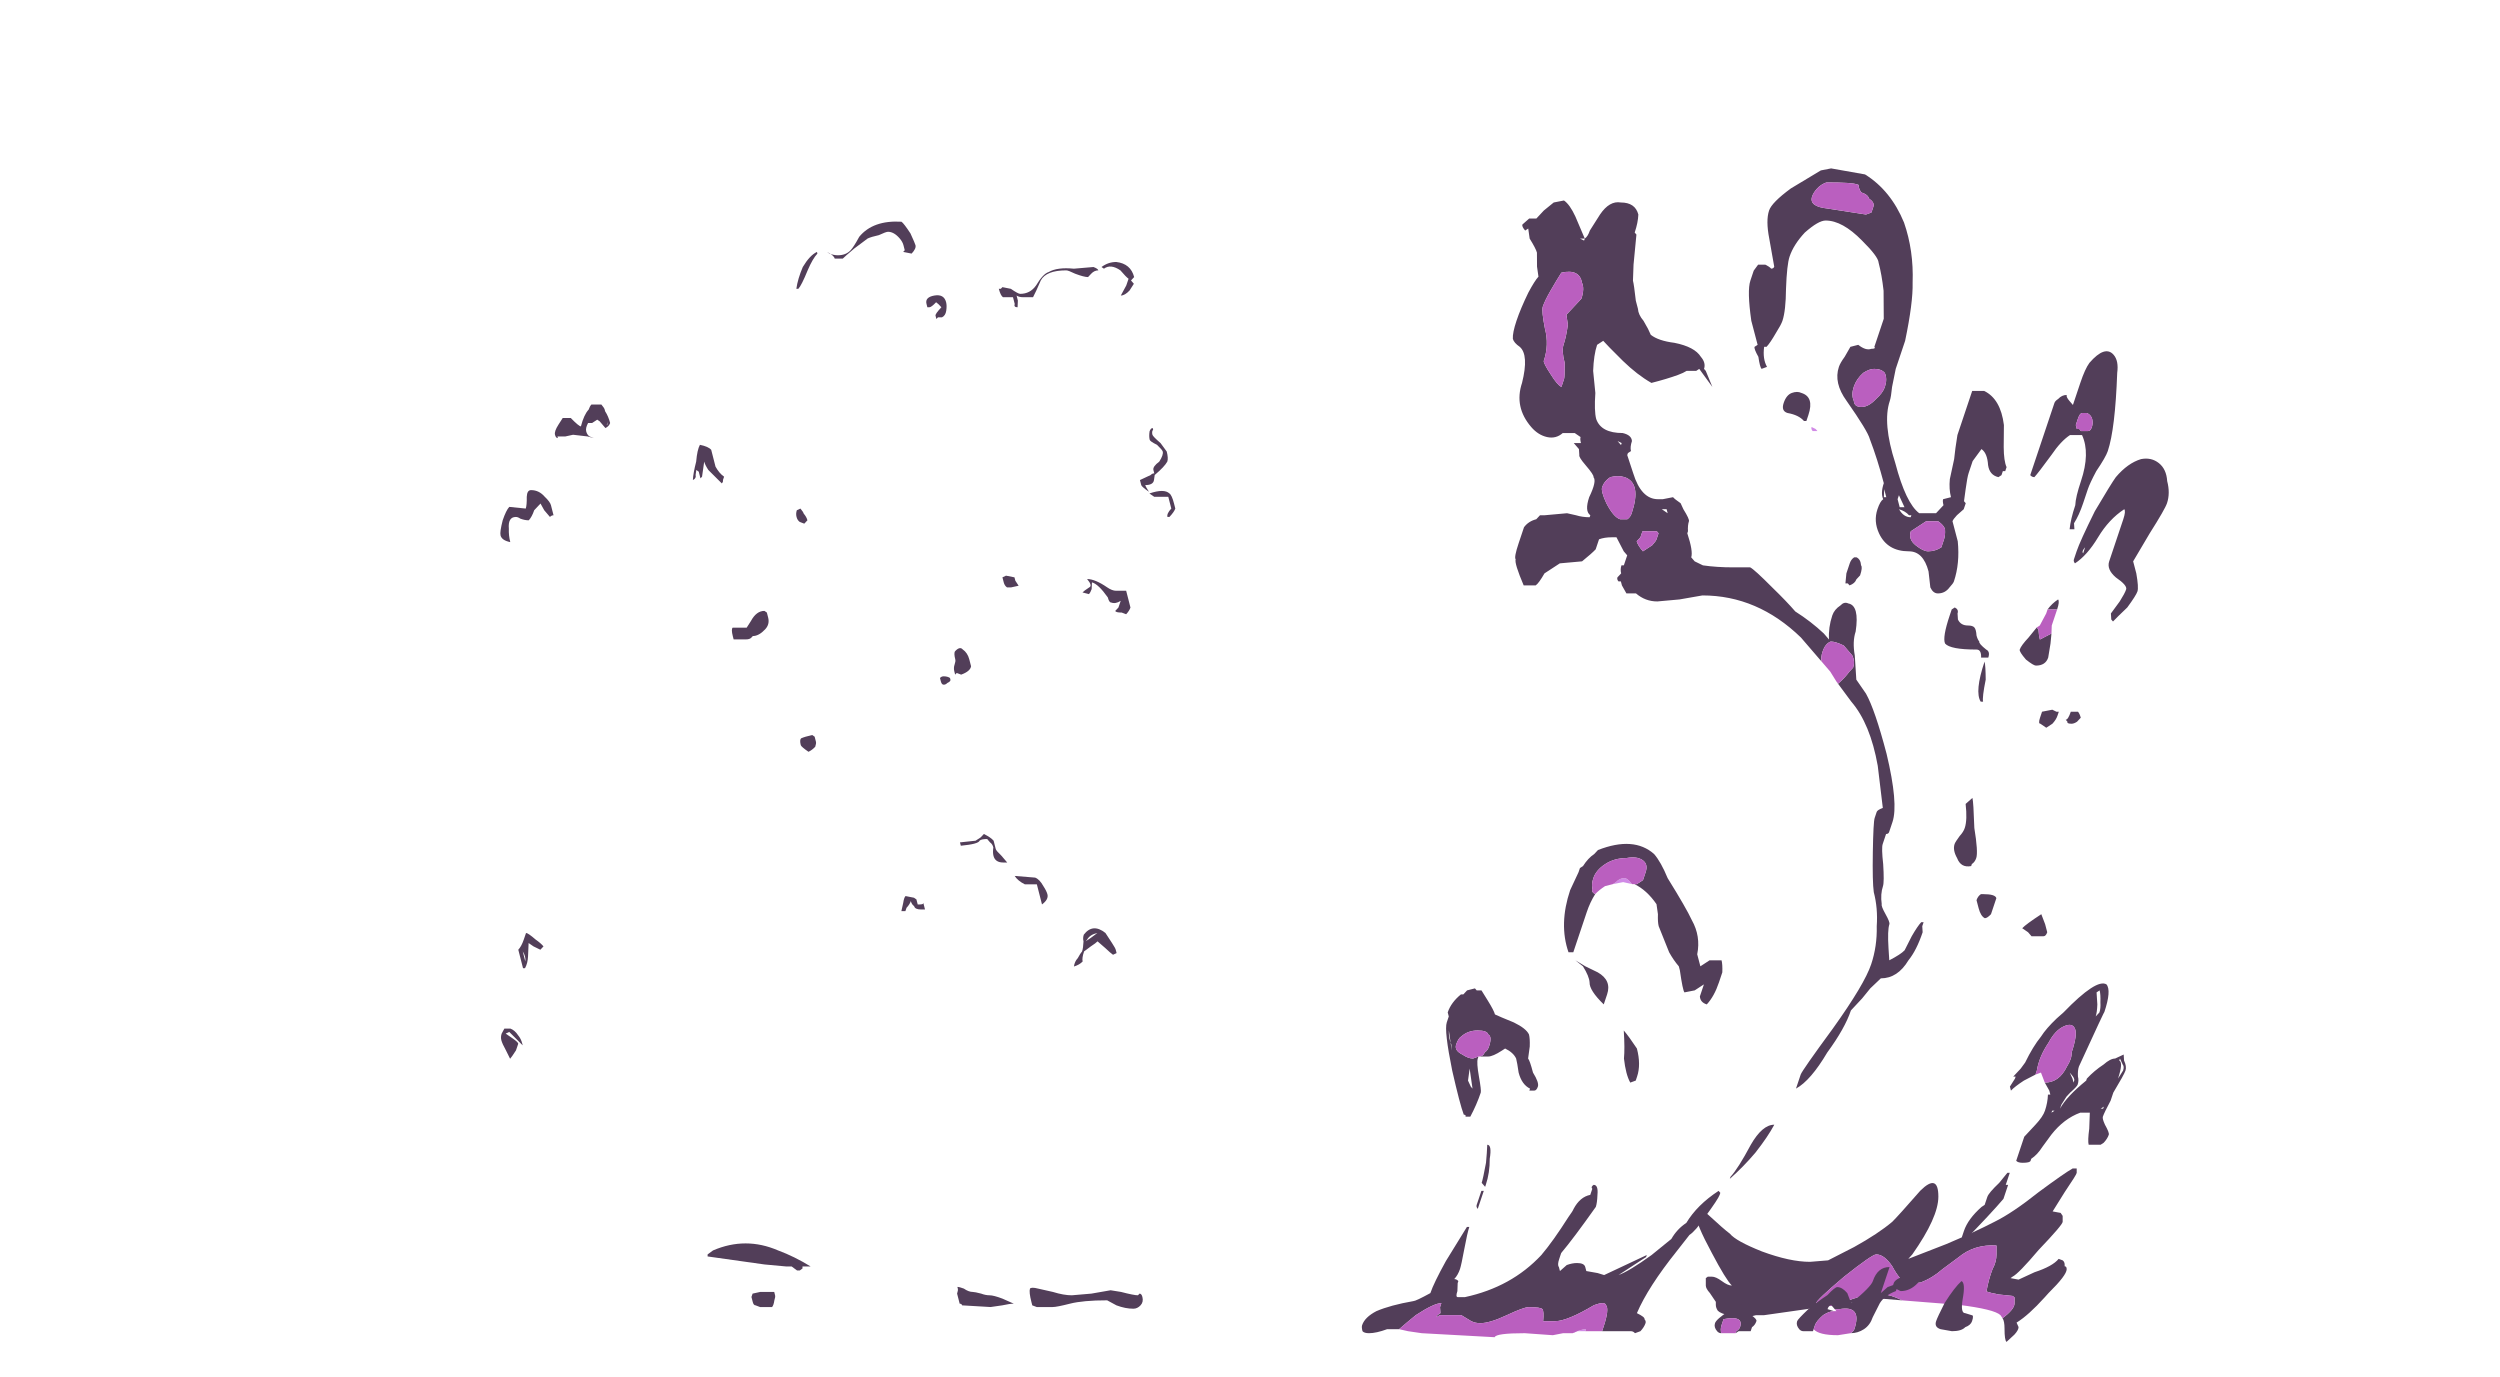 <?xml version="1.0" encoding="UTF-8" standalone="no"?>
<svg xmlns:ffdec="https://www.free-decompiler.com/flash" xmlns:xlink="http://www.w3.org/1999/xlink" ffdec:objectType="frame" height="240.45px" width="436.45px" xmlns="http://www.w3.org/2000/svg">
  <g transform="matrix(1.0, 0.0, 0.0, 1.0, 219.05, 217.85)">
    <use ffdec:characterId="1681" height="0.65" transform="matrix(-9.467, 0.0, 0.0, 7.0, -77.53, -0.6)" width="1.9" xlink:href="#shape0"/>
    <use ffdec:characterId="1684" height="32.4" transform="matrix(7.0, 0.0, 1.498, 5.857, -168.072, -179.142)" width="20.65" xlink:href="#shape1"/>
    <use ffdec:characterId="1687" height="5.85" transform="matrix(7.0, 0.0, 0.0, 5.176, 77.0, -13.864)" width="9.5" xlink:href="#shape2"/>
    <use ffdec:characterId="1688" height="29.15" transform="matrix(-8.366, 0.0, -2.345, 7.0, 205.617, -188.45)" width="18.6" xlink:href="#shape3"/>
  </g>
  <defs>
    <g id="shape0" transform="matrix(1.0, 0.0, 0.0, 1.0, 0.15, 3.95)">
      <path d="M1.75 -3.65 L0.7 -3.45 0.3 -3.4 0.2 -3.4 0.1 -3.3 0.05 -3.3 0.0 -3.35 0.0 -3.4 -0.15 -3.4 Q0.15 -3.65 0.45 -3.8 1.05 -4.15 1.65 -3.8 L1.75 -3.7 1.75 -3.65" fill="#523e59" fill-rule="evenodd" stroke="none"/>
    </g>
    <g id="shape1" transform="matrix(1.0, 0.0, 0.0, 1.0, 11.8, 32.3)">
      <path d="M2.75 -31.9 Q2.55 -31.85 2.45 -31.8 L2.05 -31.5 Q1.75 -31.25 1.7 -31.2 L1.5 -31.2 Q1.5 -31.3 1.35 -31.4 L1.4 -31.35 Q1.5 -31.3 1.6 -31.3 1.8 -31.3 1.95 -31.45 2.05 -31.55 2.25 -31.85 2.7 -32.35 3.4 -32.3 3.45 -32.25 3.55 -31.95 3.6 -31.65 3.6 -31.6 3.6 -31.5 3.45 -31.35 L3.25 -31.4 3.3 -31.45 3.3 -31.6 Q3.3 -31.7 3.25 -31.8 3.15 -32.0 3.0 -32.0 2.95 -32.0 2.75 -31.9 M0.4 -30.3 L0.35 -30.3 Q0.45 -30.6 0.65 -30.95 0.9 -31.3 1.1 -31.4 L1.1 -31.35 Q0.95 -31.2 0.75 -30.85 0.5 -30.4 0.4 -30.3 M3.5 -29.75 L3.5 -29.85 Q3.5 -30.05 3.75 -30.1 4.0 -30.15 4.0 -29.9 4.0 -29.8 3.95 -29.65 3.9 -29.5 3.8 -29.45 L3.7 -29.45 3.65 -29.4 3.65 -29.5 Q3.65 -29.55 3.85 -29.75 3.8 -29.85 3.75 -29.9 3.6 -29.75 3.55 -29.75 L3.5 -29.75 M6.2 -30.05 L5.95 -30.05 Q5.85 -30.05 5.8 -30.1 L5.8 -29.95 5.75 -29.75 Q5.65 -29.75 5.7 -29.85 L5.7 -30.05 5.45 -30.05 Q5.4 -30.1 5.4 -30.3 L5.45 -30.3 5.5 -30.35 5.7 -30.3 Q5.85 -30.15 5.9 -30.15 6.15 -30.15 6.35 -30.4 6.6 -30.75 6.75 -30.8 7.0 -30.95 7.4 -30.9 L7.9 -30.95 Q8.0 -30.9 8.0 -30.85 7.9 -30.85 7.8 -30.75 L7.7 -30.65 Q7.6 -30.65 7.4 -30.75 7.25 -30.85 7.2 -30.85 6.7 -30.85 6.5 -30.55 6.3 -30.2 6.2 -30.05 M8.55 -30.85 Q8.35 -31.05 8.15 -30.9 L8.1 -30.95 Q8.3 -31.1 8.5 -31.1 8.85 -31.05 8.85 -30.65 L8.75 -30.55 8.8 -30.45 8.65 -30.25 Q8.5 -30.1 8.4 -30.1 L8.6 -30.4 8.7 -30.6 Q8.65 -30.65 8.55 -30.85 M8.35 -26.15 L8.35 -26.1 Q8.3 -26.05 8.3 -25.95 8.3 -25.9 8.45 -25.7 L8.55 -25.45 Q8.55 -25.25 8.5 -25.15 8.4 -25.0 8.1 -24.75 L8.05 -24.6 Q8.0 -24.45 7.8 -24.45 7.8 -24.4 7.85 -24.25 7.7 -24.4 7.7 -24.45 L7.7 -24.6 8.0 -24.75 Q8.05 -24.8 8.1 -24.8 L8.1 -24.9 Q8.1 -25.0 8.3 -25.15 8.45 -25.35 8.45 -25.45 8.45 -25.5 8.35 -25.65 8.2 -25.75 8.2 -25.8 8.2 -25.9 8.25 -26.05 8.3 -26.15 8.35 -26.15 M5.75 -21.65 Q5.95 -21.65 6.2 -21.4 6.3 -21.3 6.4 -21.3 L6.65 -21.3 6.65 -21.05 Q6.65 -20.9 6.65 -20.8 6.6 -20.7 6.5 -20.6 L6.4 -20.65 Q6.25 -20.65 6.25 -20.7 L6.35 -20.8 Q6.4 -20.9 6.45 -21.0 6.3 -20.9 6.2 -20.95 6.15 -20.95 6.15 -21.1 6.0 -21.5 5.85 -21.55 L5.8 -21.35 Q5.75 -21.25 5.7 -21.2 L5.55 -21.25 Q5.6 -21.3 5.75 -21.4 5.85 -21.45 5.75 -21.65 M8.05 -24.1 L7.95 -24.1 7.85 -24.2 Q8.25 -24.35 8.35 -24.2 8.4 -24.15 8.4 -23.9 L8.4 -23.75 Q8.35 -23.65 8.2 -23.5 L8.15 -23.5 Q8.15 -23.6 8.3 -23.75 L8.3 -24.1 8.05 -24.1 M3.95 -21.6 L4.0 -21.45 3.8 -21.4 3.7 -21.4 Q3.65 -21.45 3.65 -21.55 3.65 -21.75 3.65 -21.7 L3.75 -21.75 3.95 -21.7 3.95 -21.6 M2.2 -19.55 Q2.3 -19.45 2.3 -19.25 L2.3 -19.05 Q2.25 -18.9 2.0 -18.8 L1.9 -18.85 1.85 -18.8 1.85 -18.9 Q1.85 -19.0 1.9 -19.1 1.95 -19.2 1.95 -19.25 1.95 -19.45 2.0 -19.5 2.15 -19.65 2.2 -19.55 M1.55 -18.75 Q1.65 -18.75 1.7 -18.7 L1.7 -18.65 Q1.7 -18.6 1.6 -18.55 1.55 -18.5 1.5 -18.5 1.45 -18.5 1.45 -18.6 1.45 -18.75 1.45 -18.7 1.5 -18.75 1.55 -18.75 M2.7 -12.5 Q2.75 -12.35 2.75 -12.25 2.75 -12.1 2.55 -11.95 2.55 -12.0 2.55 -12.15 L2.55 -12.55 2.25 -12.55 Q2.1 -12.65 2.05 -12.8 L2.55 -12.75 Q2.65 -12.7 2.7 -12.5 M3.4 -10.85 L3.55 -10.95 3.75 -11.1 Q3.55 -11.05 3.45 -10.9 L3.4 -10.85 M3.4 -11.05 Q3.7 -11.4 3.95 -11.1 4.0 -10.95 4.05 -10.8 4.1 -10.65 4.1 -10.6 L4.1 -10.5 4.0 -10.45 Q3.95 -10.5 3.85 -10.65 L3.7 -10.85 Q3.65 -10.8 3.5 -10.7 L3.3 -10.55 Q3.2 -10.35 3.2 -10.25 3.1 -10.15 2.95 -10.1 3.0 -10.25 3.1 -10.35 3.2 -10.5 3.25 -10.55 3.3 -10.65 3.35 -10.85 3.35 -10.95 3.4 -11.05 M1.65 -13.8 L1.6 -13.9 Q1.45 -13.9 1.4 -13.85 1.35 -13.75 0.9 -13.7 0.9 -13.75 0.9 -13.8 L1.3 -13.85 1.45 -13.95 1.55 -14.05 Q1.7 -13.95 1.75 -13.85 1.75 -13.65 1.75 -13.6 1.75 -13.55 1.85 -13.4 L1.95 -13.2 1.85 -13.2 Q1.65 -13.2 1.65 -13.4 1.65 -13.5 1.7 -13.65 1.7 -13.75 1.65 -13.8 M0.7 -0.05 Q0.35 0.05 0.25 0.05 L-0.15 0.05 -0.25 0.0 -0.25 -0.1 Q-0.25 -0.4 -0.2 -0.5 -0.15 -0.55 0.0 -0.5 L0.35 -0.4 Q0.6 -0.3 0.8 -0.3 L1.3 -0.35 1.8 -0.45 2.05 -0.4 Q2.35 -0.3 2.45 -0.3 L2.5 -0.35 Q2.55 -0.35 2.55 -0.25 2.55 -0.1 2.45 0.0 2.35 0.1 2.25 0.1 2.05 0.1 1.85 0.0 L1.65 -0.15 Q1.05 -0.15 0.7 -0.05 M-3.35 -24.75 Q-3.35 -24.65 -3.45 -24.6 -3.4 -24.8 -3.25 -25.15 -3.15 -25.5 -3.05 -25.65 -2.85 -25.6 -2.8 -25.5 -2.8 -25.45 -2.8 -25.25 -2.8 -25.05 -2.8 -25.0 -2.75 -24.8 -2.65 -24.7 L-2.7 -24.6 Q-2.7 -24.55 -2.75 -24.5 L-3.0 -24.9 Q-3.05 -25.05 -3.05 -25.15 L-3.2 -24.7 -3.25 -24.65 Q-3.25 -24.75 -3.25 -24.85 L-3.3 -24.9 -3.35 -24.75 M-0.9 -23.6 Q-0.85 -23.5 -0.85 -23.4 L-0.95 -23.3 -1.05 -23.35 Q-1.1 -23.4 -1.1 -23.5 -1.1 -23.6 -1.05 -23.7 L-0.95 -23.75 Q-0.9 -23.65 -0.9 -23.6 M-5.5 -26.85 L-5.25 -26.85 Q-5.2 -26.75 -5.2 -26.7 L-5.2 -26.65 Q-5.15 -26.5 -5.15 -26.3 -5.2 -26.2 -5.3 -26.15 -5.35 -26.25 -5.4 -26.35 L-5.45 -26.4 -5.6 -26.3 Q-5.65 -26.3 -5.7 -26.3 -5.8 -26.15 -5.8 -26.05 -5.8 -25.95 -5.75 -25.9 L-5.65 -25.85 -5.8 -25.9 -6.15 -25.95 -6.35 -25.9 -6.55 -25.9 -6.55 -25.85 Q-6.6 -25.85 -6.6 -25.95 -6.6 -26.05 -6.45 -26.25 L-6.3 -26.45 -6.1 -26.45 Q-5.95 -26.2 -5.9 -26.2 -5.75 -26.55 -5.6 -26.7 -5.55 -26.8 -5.5 -26.85 M-5.2 -26.4 L-5.2 -26.3 -5.25 -26.25 Q-5.2 -26.25 -5.2 -26.35 L-5.2 -26.4 M-7.55 -24.3 Q-7.35 -24.3 -7.25 -24.1 -7.15 -23.95 -7.15 -23.85 L-7.15 -23.55 Q-7.2 -23.55 -7.25 -23.5 L-7.35 -23.7 -7.4 -23.9 Q-7.5 -23.8 -7.6 -23.7 -7.7 -23.5 -7.8 -23.4 -7.9 -23.4 -8.0 -23.45 -8.05 -23.5 -8.1 -23.5 -8.3 -23.5 -8.35 -23.15 -8.4 -22.95 -8.4 -22.75 -8.6 -22.8 -8.6 -22.95 -8.6 -23.05 -8.45 -23.4 -8.3 -23.7 -8.2 -23.8 L-7.8 -23.75 Q-7.75 -23.85 -7.7 -24.1 -7.65 -24.3 -7.55 -24.3 M-2.45 -20.65 Q-2.45 -20.6 -2.45 -20.5 -2.45 -20.3 -2.6 -20.15 -2.8 -19.95 -2.95 -19.95 L-3.0 -19.9 Q-3.05 -19.85 -3.15 -19.85 L-3.45 -19.85 -3.45 -19.95 Q-3.45 -20.15 -3.4 -20.2 L-3.05 -20.2 -2.9 -20.4 Q-2.7 -20.7 -2.5 -20.7 L-2.45 -20.65 M-2.05 -16.95 Q-2.05 -16.9 -2.05 -16.8 -2.05 -16.75 -2.1 -16.65 -2.2 -16.55 -2.3 -16.5 -2.45 -16.65 -2.45 -16.7 -2.45 -16.85 -2.4 -16.9 -2.3 -16.95 -2.1 -17.0 L-2.05 -16.95 M-10.15 -10.7 L-10.25 -10.6 -10.4 -10.7 -10.5 -10.8 -10.6 -10.4 Q-10.65 -10.2 -10.75 -10.05 L-10.8 -10.05 -10.8 -10.6 Q-10.7 -10.7 -10.6 -10.9 L-10.5 -11.1 Q-10.45 -11.1 -10.3 -10.9 -10.2 -10.8 -10.15 -10.7 M-10.7 -10.55 L-10.7 -10.25 Q-10.65 -10.4 -10.7 -10.55 M-11.5 -8.25 Q-11.4 -8.2 -11.35 -8.05 -11.3 -7.95 -11.3 -7.8 L-11.3 -7.75 -11.55 -8.15 -11.65 -8.1 -11.5 -7.95 Q-11.4 -7.85 -11.4 -7.8 L-11.5 -7.6 Q-11.65 -7.4 -11.7 -7.35 L-11.75 -7.6 Q-11.8 -7.8 -11.8 -7.9 -11.8 -8.0 -11.75 -8.1 L-11.65 -8.25 -11.5 -8.25 M-0.55 -11.95 L-0.5 -11.95 Q-0.4 -11.95 -0.4 -12.0 L-0.4 -11.8 -0.5 -11.8 Q-0.65 -11.8 -0.65 -11.9 -0.7 -11.95 -0.7 -12.05 -0.75 -11.95 -0.85 -11.85 L-0.9 -11.75 -1.0 -11.75 -0.9 -12.0 Q-0.85 -12.15 -0.8 -12.2 L-0.6 -12.15 -0.55 -12.1 -0.55 -11.95 M-6.65 -0.4 L-6.6 -0.4 -6.6 -0.3 Q-6.6 -0.25 -6.65 -0.15 -6.7 0.0 -6.75 0.05 L-7.05 0.05 -7.15 0.0 Q-7.2 0.0 -7.2 -0.1 L-7.2 -0.25 -7.15 -0.35 -6.95 -0.4 Q-6.85 -0.4 -6.65 -0.4 M-1.85 -0.5 Q-1.75 -0.4 -1.65 -0.4 -1.6 -0.4 -1.45 -0.35 -1.35 -0.3 -1.25 -0.3 -1.15 -0.3 -0.95 -0.2 L-0.7 -0.05 Q-0.8 -0.05 -1.0 0.0 L-1.3 0.05 -2.0 0.0 Q-2.0 -0.05 -2.05 -0.05 L-2.05 -0.15 Q-2.05 -0.25 -2.05 -0.35 -2.0 -0.45 -2.0 -0.5 L-2.0 -0.55 Q-1.95 -0.55 -1.85 -0.5" fill="#523e59" fill-rule="evenodd" stroke="none"/>
    </g>
    <g id="shape2" transform="matrix(1.0, 0.0, 0.0, 1.0, 2.65, 8.05)">
      <path d="M5.0 -3.0 Q5.3 -3.3 5.3 -3.5 L5.3 -3.7 5.25 -3.75 4.9 -3.8 Q4.7 -3.85 4.6 -3.9 4.65 -4.3 4.75 -4.65 4.85 -4.9 4.85 -5.15 4.85 -5.35 4.85 -5.4 L4.85 -5.45 Q4.3 -5.5 3.9 -5.05 L3.5 -4.65 Q3.25 -4.35 2.95 -4.2 L2.6 -4.2 Q2.45 -4.25 2.25 -4.75 2.05 -5.15 1.85 -5.15 1.75 -5.15 1.05 -4.4 0.35 -3.6 0.35 -3.5 L0.35 -3.35 -0.95 -3.1 -1.15 -3.1 -1.3 -3.05 Q-1.95 -3.05 -2.1 -3.25 -2.15 -3.35 -2.15 -3.45 L-2.15 -3.55 Q-2.2 -3.65 -2.3 -3.85 -2.4 -4.0 -2.4 -4.1 L-2.4 -4.35 -2.35 -4.4 -2.25 -4.4 Q-2.15 -4.4 -2.0 -4.25 -1.85 -4.1 -1.75 -4.1 -1.9 -4.3 -2.25 -5.2 -2.65 -6.2 -2.65 -6.5 -2.65 -6.85 -2.35 -6.5 -1.95 -6.0 -1.8 -5.85 -1.65 -5.6 -1.0 -5.25 -0.3 -4.9 0.2 -4.9 L0.65 -4.95 1.3 -5.4 Q1.9 -5.85 2.25 -6.25 2.4 -6.45 2.95 -7.3 3.4 -7.9 3.4 -7.1 3.4 -6.4 2.75 -5.15 L2.65 -5.0 3.6 -5.5 Q4.3 -5.9 4.8 -6.25 5.25 -6.55 5.9 -7.25 6.55 -7.9 6.75 -8.05 L6.85 -8.05 Q6.85 -8.0 6.85 -7.9 6.85 -7.85 6.55 -7.25 L6.25 -6.6 6.45 -6.55 6.5 -6.45 6.5 -6.25 Q6.5 -6.15 5.9 -5.3 5.4 -4.5 5.25 -4.4 L5.2 -4.35 5.4 -4.3 5.8 -4.55 Q6.25 -4.75 6.4 -5.0 L6.5 -4.95 Q6.55 -4.9 6.55 -4.8 L6.55 -4.75 Q6.6 -4.75 6.6 -4.65 6.6 -4.45 6.15 -3.85 L6.05 -3.7 Q5.65 -3.1 5.35 -2.85 L5.4 -2.7 Q5.4 -2.6 5.3 -2.45 L5.1 -2.2 Q5.05 -2.25 5.05 -2.65 5.05 -2.9 5.0 -3.0 M1.0 -3.45 L1.1 -3.55 Q1.2 -3.65 1.55 -3.75 L2.0 -3.8 Q2.2 -3.8 2.5 -3.6 L2.05 -3.65 1.9 -3.65 1.15 -3.5 1.0 -3.45" fill="#523e59" fill-rule="evenodd" stroke="none"/>
      <path d="M0.35 -3.35 L0.35 -3.5 Q0.35 -3.6 1.05 -4.4 1.75 -5.15 1.85 -5.15 2.05 -5.15 2.25 -4.75 2.45 -4.25 2.6 -4.2 L2.95 -4.2 Q3.25 -4.35 3.5 -4.65 L3.9 -5.05 Q4.3 -5.5 4.85 -5.45 L4.85 -5.4 Q4.85 -5.35 4.85 -5.15 4.85 -4.9 4.75 -4.65 4.65 -4.3 4.6 -3.9 4.7 -3.85 4.9 -3.8 L5.25 -3.75 5.3 -3.7 5.3 -3.5 Q5.3 -3.3 5.0 -3.0 L4.95 -3.1 Q4.8 -3.3 3.9 -3.45 L2.5 -3.6 Q2.2 -3.8 2.0 -3.8 L1.55 -3.75 Q1.2 -3.65 1.1 -3.55 L1.0 -3.45 0.95 -3.45 0.35 -3.35" fill="#ba5fbf" fill-rule="evenodd" stroke="none"/>
    </g>
    <g id="shape3" transform="matrix(1.0, 0.0, 0.0, 1.0, 11.3, 29.05)">
      <path d="M0.4 -11.2 L0.45 -11.25 Q0.55 -11.35 0.6 -11.35 0.7 -11.35 0.75 -11.25 L0.8 -11.2 0.6 -11.25 0.4 -11.2 M-1.5 0.0 L-1.55 -0.05 -1.75 -0.05 -1.75 -0.1 Q-1.65 -0.1 -1.5 0.0 M-0.15 -22.6 Q-0.15 -22.55 -0.2 -22.5 L-0.3 -22.5 -0.25 -22.55 -0.15 -22.6" fill="#d08ae6" fill-rule="evenodd" stroke="none"/>
      <path d="M0.6 -28.65 Q0.55 -28.65 0.55 -28.6 0.5 -28.5 0.45 -28.45 0.3 -28.4 0.25 -28.3 0.1 -28.2 0.1 -28.1 L0.1 -27.95 0.2 -27.9 1.05 -28.05 Q1.45 -28.1 1.45 -28.35 1.45 -28.45 1.4 -28.55 1.35 -28.65 1.25 -28.7 0.7 -28.7 0.6 -28.65 M1.95 -28.55 Q2.25 -28.2 2.25 -28.0 2.25 -27.75 2.05 -27.3 L1.75 -26.6 Q1.75 -26.55 1.8 -26.55 1.85 -26.6 1.95 -26.65 L2.1 -26.65 2.15 -26.5 2.15 -26.25 Q2.15 -26.0 1.85 -25.25 L1.55 -24.65 1.6 -24.6 Q1.6 -24.55 1.45 -24.35 1.35 -24.1 1.3 -24.05 L1.2 -24.1 Q1.35 -24.3 1.4 -24.6 L1.35 -24.6 Q1.3 -24.7 1.25 -24.95 1.2 -25.15 1.2 -25.25 1.2 -25.5 1.35 -26.05 1.5 -26.65 1.5 -26.85 1.5 -27.15 1.35 -27.45 1.15 -27.75 1.0 -27.75 0.65 -27.75 0.1 -27.25 -0.35 -26.85 -0.4 -26.7 -0.55 -26.4 -0.7 -26.0 L-0.9 -25.3 -0.9 -24.6 Q-0.95 -24.55 -0.85 -24.55 -0.75 -24.5 -0.55 -24.65 L-0.4 -24.6 -0.35 -24.35 Q-0.3 -24.2 -0.3 -24.1 -0.3 -23.7 -0.7 -23.25 -1.35 -22.5 -1.45 -22.3 -1.75 -21.8 -2.05 -21.2 -2.05 -20.95 -2.15 -20.8 -2.1 -20.75 -2.1 -20.55 -2.1 -20.25 -2.3 -19.95 -2.6 -19.5 -3.05 -19.5 -3.35 -19.5 -3.6 -19.0 L-3.75 -18.6 Q-3.85 -18.45 -3.95 -18.45 -4.1 -18.45 -4.15 -18.6 -4.2 -18.7 -4.2 -18.75 -4.2 -19.2 -4.0 -19.75 L-3.75 -20.25 Q-3.75 -20.3 -3.8 -20.4 L-3.9 -20.55 -3.9 -20.7 -3.85 -20.75 -3.8 -21.05 Q-3.75 -21.35 -3.75 -21.45 -3.75 -21.55 -3.75 -21.75 -3.8 -21.9 -3.85 -22.05 -4.0 -21.95 -4.1 -21.65 -4.2 -21.4 -4.4 -21.35 L-4.45 -21.4 -4.45 -21.5 -4.5 -21.5 -4.5 -21.6 Q-4.4 -21.75 -4.3 -22.1 L-4.15 -22.65 Q-3.9 -23.3 -3.5 -23.5 L-3.25 -23.5 Q-3.25 -23.3 -3.25 -22.9 -3.25 -22.75 -3.25 -22.4 -3.3 -22.05 -3.35 -21.8 L-3.4 -21.3 Q-3.45 -21.05 -3.55 -20.85 L-3.4 -20.8 Q-3.4 -20.75 -3.45 -20.65 L-3.35 -20.45 -3.0 -20.45 Q-2.65 -20.7 -2.15 -21.7 -1.6 -22.7 -1.6 -23.25 -1.6 -23.35 -1.55 -23.6 L-1.5 -24.05 -1.5 -24.4 Q-1.5 -24.6 -1.5 -24.75 -1.4 -25.7 -1.25 -26.2 -1.05 -27.0 -0.65 -27.7 -0.15 -28.5 0.5 -28.9 L1.25 -29.05 1.45 -29.0 1.95 -28.55 M-2.45 -16.25 L-2.9 -15.75 Q-3.45 -15.2 -3.9 -14.15 L-4.3 -13.1 Q-4.2 -13.05 -4.2 -13.0 L-4.2 -12.85 Q-4.2 -12.75 -4.4 -12.0 -4.6 -11.25 -4.7 -11.0 -4.9 -10.6 -5.0 -10.15 -5.15 -9.65 -5.15 -9.2 -5.15 -8.7 -4.8 -7.6 -4.45 -6.55 -4.45 -6.45 L-4.45 -6.1 Q-4.7 -6.3 -4.85 -7.0 -5.05 -7.6 -5.05 -8.05 L-5.1 -8.15 Q-5.15 -8.25 -5.2 -8.35 L-5.3 -8.6 -5.45 -8.85 Q-5.8 -8.85 -5.9 -9.3 -6.0 -9.55 -6.0 -10.0 L-5.95 -10.15 -5.95 -10.25 -5.9 -10.25 Q-5.85 -10.15 -5.8 -9.9 L-5.75 -9.55 Q-5.7 -9.45 -5.5 -9.3 L-5.4 -9.6 Q-5.25 -10.05 -5.25 -10.2 -5.25 -10.25 -5.1 -10.45 -4.95 -10.65 -4.95 -10.7 -4.85 -10.95 -4.85 -11.15 -4.85 -11.25 -4.7 -11.7 -4.55 -12.1 -4.55 -12.2 L-4.55 -12.45 Q-4.6 -12.45 -4.6 -12.5 L-4.6 -12.75 Q-4.6 -13.2 -4.0 -14.45 -3.45 -15.55 -3.15 -15.95 L-2.85 -16.3 -2.65 -16.9 Q-2.5 -17.25 -2.5 -17.5 -2.4 -18.15 -2.15 -18.2 -2.05 -18.25 -2.0 -18.15 -1.9 -18.05 -1.9 -17.9 -1.9 -17.6 -2.0 -17.3 L-1.85 -17.45 Q-1.5 -17.75 -1.1 -18.0 -0.85 -18.25 -0.45 -18.6 0.05 -19.05 0.15 -19.1 L0.5 -19.1 Q0.85 -19.1 1.15 -19.15 L1.35 -19.25 1.45 -19.35 Q1.45 -19.5 1.7 -19.95 L1.7 -20.0 Q1.75 -20.15 1.75 -20.25 1.75 -20.3 1.95 -20.55 L2.05 -20.7 Q2.2 -20.8 2.25 -20.85 L2.45 -20.8 2.55 -20.8 Q2.9 -20.8 3.25 -21.45 L3.5 -21.9 3.5 -21.95 3.45 -22.0 Q3.5 -22.1 3.5 -22.25 3.55 -22.4 3.75 -22.45 4.2 -22.45 4.4 -22.8 4.5 -23.0 4.6 -23.45 L4.8 -24.0 Q4.9 -24.4 4.9 -24.65 4.85 -24.7 4.8 -24.75 4.7 -24.65 4.25 -24.25 3.85 -23.9 3.5 -23.7 3.2 -23.8 3.0 -23.9 2.9 -23.95 2.85 -24.0 L2.65 -24.0 2.6 -24.05 2.2 -23.6 2.45 -24.0 2.5 -24.05 Q2.5 -24.2 2.65 -24.35 2.85 -24.6 3.3 -24.7 3.65 -24.75 3.85 -24.9 L3.95 -25.05 4.1 -25.25 Q4.25 -25.4 4.3 -25.55 L4.4 -25.75 Q4.55 -26.15 4.6 -26.25 L4.7 -26.65 Q4.75 -26.9 4.85 -27.4 L4.9 -27.45 Q4.9 -27.7 4.95 -27.9 5.1 -28.2 5.4 -28.2 5.65 -28.25 5.75 -27.9 L5.85 -27.5 Q5.85 -27.35 5.9 -27.3 L6.25 -27.85 Q6.45 -28.15 6.6 -28.25 L6.8 -28.2 6.95 -28.0 7.05 -27.8 7.2 -27.8 7.3 -27.65 Q7.3 -27.6 7.2 -27.5 L7.15 -27.55 7.05 -27.3 Q6.85 -27.05 6.8 -26.95 L6.7 -26.6 6.6 -26.35 Q6.65 -26.25 6.7 -25.95 6.75 -25.55 6.75 -25.25 6.75 -24.95 6.7 -24.8 6.65 -24.7 6.5 -24.6 6.25 -24.4 6.2 -23.7 6.2 -23.1 5.7 -22.6 5.5 -22.4 5.3 -22.35 5.1 -22.3 5.0 -22.45 L4.75 -22.45 4.6 -22.35 Q4.6 -22.3 4.55 -22.2 L4.7 -22.2 4.55 -22.05 4.5 -21.9 Q4.5 -21.85 4.3 -21.65 4.05 -21.4 4.05 -21.35 3.95 -21.25 4.0 -20.85 4.0 -20.5 3.85 -20.4 L3.85 -20.35 Q4.0 -20.35 4.15 -20.4 L4.35 -20.45 4.8 -20.4 4.9 -20.4 4.95 -20.3 Q5.1 -20.25 5.15 -20.1 5.15 -20.0 5.15 -19.9 5.15 -19.8 5.15 -19.7 5.15 -19.35 5.1 -19.3 5.1 -19.2 4.75 -18.65 L4.5 -18.65 Q4.45 -18.7 4.4 -18.95 L4.15 -19.2 3.7 -19.25 Q3.55 -19.45 3.5 -19.55 3.5 -19.65 3.5 -19.8 3.4 -19.85 3.25 -19.85 L3.15 -19.85 2.9 -19.5 2.8 -19.4 Q2.8 -19.25 2.8 -19.15 L2.85 -19.15 Q2.85 -19.05 2.8 -18.95 L2.85 -18.85 Q2.85 -18.8 2.8 -18.75 L2.75 -18.75 2.7 -18.65 2.55 -18.45 2.35 -18.45 Q2.1 -18.25 1.85 -18.25 L1.4 -18.3 0.95 -18.4 Q-0.2 -18.4 -1.4 -17.35 -1.65 -17.1 -2.0 -16.75 -1.95 -16.85 -1.95 -17.0 -1.95 -17.2 -2.05 -17.25 -2.15 -17.25 -2.35 -17.15 -2.45 -17.05 -2.6 -16.9 -2.7 -16.75 -2.7 -16.6 L-2.65 -16.5 Q-2.6 -16.35 -2.5 -16.2 L-2.45 -16.25 M5.9 -27.25 L6.0 -27.3 5.9 -27.3 5.9 -27.25 M5.55 -25.8 L5.75 -25.4 5.65 -25.15 Q5.6 -24.85 5.6 -24.65 5.6 -24.5 5.45 -24.2 5.35 -23.85 5.35 -23.8 5.35 -23.65 5.35 -23.6 5.45 -23.65 5.65 -23.9 5.9 -24.2 5.9 -24.25 5.9 -24.65 6.1 -25.05 6.3 -25.5 6.3 -25.6 6.3 -25.75 6.25 -26.0 6.2 -26.25 6.15 -26.45 5.8 -26.55 5.65 -26.2 5.55 -26.05 5.55 -25.8 M0.6 -23.2 Q0.6 -23.0 0.45 -22.95 0.2 -22.9 0.05 -22.75 L0.0 -22.75 Q0.0 -22.8 0.0 -22.9 0.0 -23.35 0.3 -23.45 0.4 -23.5 0.5 -23.45 0.6 -23.4 0.6 -23.2 M3.75 -22.2 L3.8 -22.25 3.7 -22.2 3.7 -22.15 3.75 -22.2 M2.65 -19.85 Q2.65 -19.95 2.65 -20.0 L2.35 -20.0 2.3 -19.95 2.3 -19.8 Q2.3 -19.75 2.35 -19.65 L2.5 -19.5 Q2.65 -19.65 2.7 -19.75 L2.65 -19.85 M3.7 -21.35 Q3.55 -21.4 3.4 -21.35 3.0 -21.2 3.0 -20.45 3.0 -20.35 3.05 -20.3 L3.2 -20.3 Q3.35 -20.35 3.6 -20.7 3.8 -21.0 3.8 -21.1 3.8 -21.25 3.7 -21.35 M2.3 -20.55 L2.25 -20.45 2.4 -20.55 2.3 -20.55 M1.1 -10.95 Q1.2 -11.0 1.2 -11.1 1.25 -11.2 1.25 -11.35 1.25 -11.55 1.1 -11.7 0.95 -11.85 0.7 -11.85 0.5 -11.9 0.35 -11.8 0.2 -11.7 0.2 -11.5 0.2 -11.35 0.2 -11.3 L0.3 -11.2 0.35 -11.2 Q0.05 -11.05 -0.25 -10.7 L-0.35 -10.45 Q-0.4 -10.25 -0.45 -10.15 L-0.85 -9.5 Q-1.0 -9.3 -1.15 -9.15 L-1.2 -9.05 Q-1.4 -8.55 -1.45 -8.5 L-1.65 -8.55 -1.8 -8.7 -1.8 -8.4 Q-1.85 -8.25 -2.0 -8.2 -2.1 -8.4 -2.1 -8.75 L-2.1 -9.0 Q-2.05 -9.2 -2.0 -9.3 L-1.75 -9.3 -1.6 -9.15 -1.45 -9.45 Q-1.4 -9.9 -1.1 -10.3 -0.9 -10.6 -0.3 -11.35 -0.05 -11.75 0.15 -11.95 0.7 -12.4 1.35 -12.05 L1.4 -11.95 Q1.5 -11.85 1.55 -11.65 L1.6 -11.6 1.6 -11.5 1.65 -11.05 Q1.65 -10.2 1.25 -9.5 L1.15 -9.5 1.15 -10.5 Q1.15 -10.75 1.1 -10.95 M1.05 -9.3 L0.85 -9.15 Q0.65 -8.9 0.6 -8.75 0.55 -8.55 0.15 -8.2 L0.15 -8.3 Q0.15 -8.35 0.15 -8.45 0.15 -8.8 0.5 -9.0 L0.8 -9.15 1.05 -9.3 M2.4 -6.9 L2.2 -6.9 Q2.1 -6.9 1.95 -7.05 L1.9 -7.1 Q1.7 -7.0 1.6 -6.85 1.55 -6.75 1.45 -6.5 1.3 -6.2 1.1 -6.1 L1.1 -6.05 1.0 -6.05 Q0.95 -6.05 0.95 -6.15 0.95 -6.25 1.15 -6.5 1.3 -6.8 1.35 -6.85 L1.4 -7.15 Q1.45 -7.35 1.5 -7.45 1.6 -7.6 1.9 -7.75 2.25 -7.9 2.35 -7.95 2.4 -8.05 2.6 -8.3 L2.8 -8.55 2.9 -8.55 2.95 -8.6 3.1 -8.55 3.15 -8.45 3.2 -8.45 Q3.35 -8.25 3.35 -8.0 L3.3 -7.9 3.3 -7.75 Q3.3 -7.55 2.85 -6.55 2.45 -5.7 2.3 -5.45 2.25 -5.45 2.25 -5.4 L2.15 -5.4 Q2.1 -5.7 2.1 -6.0 2.1 -6.05 2.25 -6.4 2.4 -6.75 2.4 -6.85 L2.4 -6.9 2.5 -6.85 Q2.6 -6.85 2.75 -6.95 2.95 -7.05 2.95 -7.2 2.95 -7.35 2.9 -7.4 2.8 -7.55 2.6 -7.55 2.4 -7.55 2.35 -7.45 2.25 -7.4 2.25 -7.15 2.25 -7.05 2.3 -7.0 2.3 -6.9 2.4 -6.9 M1.6 -7.1 L1.6 -7.1 M3.2 -7.55 L3.0 -7.05 3.05 -7.2 Q3.15 -7.35 3.2 -7.55 M2.5 -6.6 L2.3 -6.1 2.35 -6.15 2.45 -6.3 2.5 -6.6 M1.4 -3.7 L1.35 -3.65 1.35 -3.7 Q1.35 -4.0 1.45 -4.35 1.5 -4.7 1.6 -4.7 1.55 -4.5 1.5 -4.25 1.45 -3.85 1.45 -3.75 L1.4 -3.7 M1.4 -3.55 Q1.4 -3.35 1.4 -3.2 1.4 -3.15 1.35 -3.1 L1.35 -3.25 Q1.35 -3.35 1.35 -3.45 L1.35 -3.55 1.4 -3.55 M-2.1 -0.05 L-2.7 -0.05 Q-2.75 -0.05 -2.8 0.0 L-2.9 -0.05 Q-2.95 -0.15 -2.95 -0.25 -2.95 -0.3 -2.9 -0.35 -2.9 -0.4 -2.7 -0.5 -2.75 -1.15 -3.1 -2.05 L-3.25 -2.45 Q-3.35 -2.55 -3.45 -2.9 -3.6 -3.35 -3.6 -3.45 -3.6 -3.6 -3.6 -3.5 L-3.55 -3.55 Q-3.2 -3.2 -3.1 -2.75 -2.95 -2.6 -2.9 -2.35 L-2.6 -1.95 Q-2.25 -1.55 -2.05 -1.45 L-2.5 -1.9 -2.5 -1.95 -1.75 -1.45 -1.6 -1.5 -1.35 -1.55 -1.3 -1.65 Q-1.25 -1.75 -1.1 -1.75 -1.0 -1.75 -0.9 -1.7 L-0.8 -1.55 -0.75 -1.65 Q-0.7 -1.7 -0.7 -1.85 L-0.7 -2.0 Q-0.85 -2.35 -1.1 -3.15 -1.1 -3.25 -1.05 -3.45 -1.0 -3.7 -0.9 -3.7 -0.85 -3.65 -0.9 -3.6 -0.9 -3.5 -0.9 -3.45 -0.7 -3.4 -0.65 -3.1 -0.65 -3.05 -0.6 -2.9 -0.45 -2.3 -0.3 -1.95 0.1 -1.15 1.0 -0.9 L1.15 -0.9 Q1.2 -0.9 1.2 -1.05 L1.25 -1.25 1.25 -1.3 Q1.3 -1.35 1.35 -1.35 1.3 -1.45 1.3 -1.6 1.3 -1.7 1.35 -2.1 1.4 -2.5 1.4 -2.65 L1.45 -2.65 1.65 -1.8 Q1.75 -1.25 1.75 -1.0 2.0 -0.8 2.05 -0.8 2.5 -0.7 2.75 -0.55 2.95 -0.4 2.95 -0.2 2.95 -0.15 2.9 -0.05 2.85 0.0 2.75 0.0 2.6 0.0 2.4 -0.1 L2.15 -0.1 Q2.05 -0.25 1.9 -0.45 1.6 -0.75 1.45 -0.75 L1.45 -0.65 1.4 -0.5 1.45 -0.45 1.45 -0.4 1.4 -0.45 0.95 -0.45 0.7 -0.3 Q0.6 -0.25 0.5 -0.25 0.3 -0.25 0.0 -0.45 -0.3 -0.65 -0.4 -0.65 -0.65 -0.65 -0.7 -0.6 -0.75 -0.55 -0.8 -0.3 L-1.05 -0.3 Q-1.3 -0.3 -1.75 -0.7 -1.95 -0.8 -2.0 -0.7 -2.1 -0.6 -2.1 -0.15 L-2.1 -0.05 M-0.85 -23.95 Q-0.95 -24.05 -1.05 -24.05 -1.2 -24.05 -1.3 -23.95 -1.4 -23.8 -1.4 -23.6 -1.4 -23.45 -1.3 -23.3 -1.2 -23.1 -1.05 -23.1 -0.9 -23.1 -0.85 -23.25 -0.75 -23.4 -0.75 -23.6 -0.75 -23.8 -0.85 -23.95 M-7.65 -21.7 Q-7.45 -21.85 -7.25 -21.8 -7.0 -21.7 -6.85 -21.35 -6.8 -21.2 -6.65 -20.5 -6.55 -19.75 -6.55 -19.5 L-6.55 -19.3 Q-6.55 -19.25 -6.6 -19.2 -6.8 -19.4 -6.9 -19.85 -7.0 -20.3 -7.25 -20.55 -7.3 -20.5 -7.3 -20.3 L-7.3 -19.9 Q-7.3 -19.65 -7.3 -19.25 -7.3 -19.05 -7.55 -18.85 -7.85 -18.65 -7.85 -18.55 -7.85 -18.45 -7.8 -18.25 L-7.7 -17.95 -7.75 -17.8 -7.8 -17.75 Q-7.85 -17.85 -8.0 -18.1 -8.1 -18.4 -8.1 -18.5 -8.1 -18.6 -7.95 -18.95 L-7.8 -19.25 -7.95 -19.95 Q-8.1 -20.55 -8.1 -20.7 -8.1 -20.95 -7.95 -21.25 -7.85 -21.55 -7.65 -21.7 M-5.5 -24.2 Q-5.45 -24.05 -5.45 -23.7 L-5.45 -23.15 -5.35 -23.25 Q-5.25 -23.35 -5.25 -23.4 -5.15 -23.4 -5.1 -23.3 -5.05 -23.25 -5.05 -23.2 L-5.05 -21.4 Q-5.1 -21.35 -5.15 -21.35 -5.2 -21.45 -5.35 -21.9 -5.45 -22.25 -5.6 -22.4 L-5.85 -22.4 Q-6.15 -21.95 -6.15 -21.25 -6.15 -20.85 -6.2 -20.65 -6.2 -20.3 -6.25 -20.05 L-6.35 -20.05 -6.3 -20.2 Q-6.35 -20.4 -6.35 -20.7 L-6.35 -21.05 Q-6.35 -21.2 -6.4 -21.5 -6.5 -21.85 -6.5 -22.0 -6.5 -22.55 -6.15 -23.95 -6.1 -24.25 -5.95 -24.4 -5.7 -24.65 -5.5 -24.2 M-5.7 -22.95 L-5.8 -22.95 Q-5.9 -22.9 -5.95 -22.8 -6.0 -22.7 -6.0 -22.6 -6.0 -22.5 -5.95 -22.5 L-5.8 -22.5 -5.75 -22.55 -5.7 -22.55 -5.65 -22.65 Q-5.65 -22.7 -5.65 -22.8 -5.65 -22.95 -5.7 -22.95 M-6.7 -19.7 Q-6.7 -19.55 -6.7 -19.45 -6.65 -19.5 -6.7 -19.6 L-6.7 -19.7 M-6.55 -18.05 Q-6.55 -18.25 -6.5 -18.3 -6.4 -18.2 -6.35 -18.05 L-6.55 -18.05 M-6.25 -17.6 L-6.15 -17.35 Q-6.05 -17.15 -6.05 -17.05 -6.05 -17.0 -6.25 -16.8 -6.45 -16.65 -6.5 -16.65 -6.7 -16.65 -6.7 -16.85 L-6.65 -17.2 -6.6 -17.45 -6.4 -17.3 Q-6.35 -17.4 -6.3 -17.55 L-6.25 -17.6 M-7.25 -15.5 L-7.15 -15.55 -6.95 -15.5 -6.95 -15.35 Q-6.95 -15.2 -7.0 -15.2 L-7.15 -15.1 -7.25 -15.2 Q-7.3 -15.3 -7.3 -15.4 L-7.3 -15.5 -7.25 -15.5 M-7.55 -15.5 Q-7.55 -15.3 -7.5 -15.3 L-7.55 -15.25 Q-7.5 -15.25 -7.55 -15.25 -7.55 -15.2 -7.65 -15.2 -7.7 -15.2 -7.75 -15.25 L-7.8 -15.35 Q-7.75 -15.45 -7.7 -15.5 L-7.55 -15.5 M-5.4 -16.75 Q-5.4 -16.0 -5.6 -15.75 L-5.65 -15.75 Q-5.6 -15.85 -5.55 -16.3 -5.45 -16.65 -5.4 -16.75 M-5.05 -17.4 Q-5.0 -17.55 -4.95 -17.6 -4.9 -17.65 -4.8 -17.65 -4.65 -17.65 -4.55 -17.8 L-4.5 -17.95 Q-4.5 -18.05 -4.4 -18.1 L-4.35 -18.05 -4.35 -17.9 Q-4.35 -17.35 -4.45 -17.2 -4.6 -17.05 -5.15 -17.05 -5.25 -17.05 -5.3 -16.85 L-5.45 -16.85 Q-5.45 -17.0 -5.35 -17.05 -5.15 -17.2 -5.15 -17.25 -5.1 -17.3 -5.05 -17.4 M-2.2 -20.85 L-2.15 -20.85 -2.1 -21.05 -2.2 -20.85 M-1.9 -19.2 Q-1.9 -19.1 -1.9 -18.95 L-1.95 -18.7 -2.0 -18.7 -2.05 -18.65 Q-2.15 -18.7 -2.15 -18.8 L-2.2 -18.9 Q-2.2 -19.1 -2.15 -19.15 -2.1 -19.3 -2.0 -19.35 L-1.95 -19.35 Q-1.9 -19.3 -1.9 -19.2 M-2.45 -20.9 L-2.65 -20.6 -2.55 -20.6 Q-2.5 -20.7 -2.45 -20.8 L-2.45 -20.9 M-2.85 -20.35 Q-2.7 -20.35 -2.55 -20.55 -2.7 -20.5 -2.8 -20.4 L-2.85 -20.4 -2.85 -20.35 M-3.2 -20.25 L-3.45 -20.25 Q-3.6 -20.15 -3.65 -20.05 -3.7 -19.9 -3.7 -19.8 -3.7 -19.7 -3.7 -19.6 -3.6 -19.5 -3.45 -19.5 -3.35 -19.5 -3.15 -19.65 -2.95 -19.8 -2.95 -20.0 L-3.2 -20.25 M-10.2 -7.9 Q-10.2 -8.0 -10.15 -8.2 L-10.05 -8.5 -10.1 -8.55 Q-10.15 -8.45 -10.2 -8.25 -10.25 -8.1 -10.25 -8.0 L-10.2 -7.9 M-9.6 -6.25 L-9.75 -6.05 -9.8 -5.95 -9.75 -5.95 Q-9.8 -5.75 -9.8 -5.55 -9.8 -5.4 -9.7 -5.2 L-9.55 -4.9 -9.55 -4.3 Q-9.6 -4.25 -9.7 -4.25 -9.85 -4.25 -9.85 -4.3 L-9.85 -4.35 Q-9.95 -4.45 -10.0 -4.65 L-10.1 -4.95 Q-10.25 -5.35 -10.55 -5.5 L-10.75 -5.5 -10.85 -5.1 Q-10.9 -4.8 -10.95 -4.7 L-11.2 -4.7 -11.25 -4.75 Q-11.3 -4.85 -11.3 -4.95 -11.3 -5.0 -11.15 -5.2 -11.05 -5.35 -11.05 -5.4 -11.05 -5.5 -11.1 -5.8 L-11.1 -6.0 Q-11.2 -6.45 -11.2 -6.55 -11.2 -6.65 -11.1 -6.8 L-11.05 -6.95 -10.9 -6.85 Q-10.8 -6.85 -10.7 -6.7 -10.55 -6.55 -10.45 -6.35 L-10.45 -6.3 Q-10.15 -5.9 -10.1 -5.6 -10.1 -5.65 -10.1 -5.7 L-10.15 -5.9 -10.2 -6.0 Q-10.3 -6.15 -10.3 -6.2 -10.3 -6.3 -10.25 -6.4 -10.2 -6.55 -10.2 -6.65 -10.35 -8.1 -10.35 -8.0 -10.35 -8.55 -10.2 -8.7 -9.95 -8.85 -9.5 -8.0 L-9.4 -7.85 Q-9.25 -7.6 -9.2 -7.4 -9.1 -7.15 -9.05 -6.75 L-9.0 -6.6 -8.9 -6.4 -8.95 -6.4 -8.95 -6.35 -8.9 -6.15 -8.95 -6.05 Q-9.0 -6.15 -9.15 -6.3 L-9.35 -6.45 -9.35 -6.55 Q-9.3 -6.9 -9.4 -7.25 -9.45 -7.55 -9.6 -7.65 -9.75 -7.75 -9.85 -7.6 -9.95 -7.45 -9.95 -7.0 -10.0 -6.85 -9.95 -6.65 -9.9 -6.25 -9.6 -6.25 M-10.2 -6.3 L-10.2 -6.25 -10.15 -6.35 -10.05 -6.5 -10.1 -6.45 Q-10.2 -6.35 -10.2 -6.3 M-10.0 -5.55 L-9.95 -5.5 -9.95 -5.55 -10.0 -5.55 M-11.15 -6.55 L-11.1 -6.35 Q-11.1 -6.75 -11.0 -6.8 L-11.0 -6.85 -11.1 -6.7 Q-11.15 -6.65 -11.15 -6.55 M-11.0 -5.65 L-11.0 -5.6 -10.95 -5.6 -11.0 -5.65 M-9.75 -0.3 Q-9.75 -0.45 -9.7 -0.45 L-9.55 -0.5 Q-9.45 -0.5 -9.4 -0.85 -9.35 -1.25 -9.25 -1.3 -9.15 -1.15 -9.05 -0.75 -9.0 -0.4 -9.0 -0.3 -9.0 -0.15 -9.15 -0.1 L-9.4 -0.05 Q-9.6 -0.05 -9.65 -0.15 -9.75 -0.2 -9.75 -0.3 M-0.45 -7.55 Q-0.6 -7.1 -0.65 -6.85 -0.8 -6.45 -0.95 -6.25 L-1.05 -6.3 -1.05 -6.4 Q-1.05 -6.7 -0.85 -7.1 -0.6 -7.4 -0.45 -7.55 M-6.1 -13.35 L-6.0 -13.2 Q-6.15 -12.8 -6.15 -12.6 -6.15 -12.5 -6.1 -12.4 -6.05 -12.25 -6.05 -12.2 -6.05 -12.05 -6.2 -11.85 -6.35 -11.6 -6.55 -11.65 L-6.55 -11.7 Q-6.6 -11.75 -6.6 -11.85 -6.6 -12.0 -6.35 -12.6 -6.15 -13.25 -6.1 -13.35 M-7.0 -10.6 Q-7.1 -10.4 -7.2 -10.35 -7.25 -10.35 -7.3 -10.45 L-7.3 -10.6 Q-7.3 -10.8 -7.3 -10.85 -7.25 -10.95 -7.0 -10.95 L-6.95 -10.95 Q-6.9 -10.9 -6.9 -10.8 L-7.0 -10.6 M-8.3 -9.9 L-8.55 -9.9 Q-8.6 -9.9 -8.6 -10.0 L-8.5 -10.2 -8.35 -10.45 Q-8.1 -10.2 -8.05 -10.1 L-8.2 -10.0 -8.3 -9.9 M-9.5 -3.7 L-9.5 -4.0 -9.45 -4.0 -9.35 -3.75 Q-9.2 -3.5 -9.2 -3.4 -9.2 -3.3 -9.2 -3.2 L-9.15 -3.15 Q-8.95 -2.85 -8.95 -2.55 -8.95 -2.45 -8.95 -2.4 L-9.0 -2.25 Q-9.4 -3.0 -9.55 -3.35 L-9.55 -3.7 -9.5 -3.7 M-8.55 -1.7 L-8.55 -1.85 Q-8.45 -1.85 -8.3 -1.7 L-8.3 -1.65 -8.35 -1.6 -8.5 -1.6 -8.55 -1.7 M-7.3 0.0 Q-7.45 0.0 -7.55 -0.1 -7.65 -0.2 -7.65 -0.4 L-7.7 -0.75 Q-7.75 -0.95 -7.95 -1.05 L-7.95 -1.1 -8.05 -1.05 Q-8.25 -1.05 -8.35 -1.25 -8.45 -1.4 -8.45 -1.5 -8.3 -1.6 -8.05 -1.45 -7.85 -1.35 -7.85 -1.25 L-7.85 -1.2 -7.75 -1.15 -7.65 -1.0 Q-7.65 -1.1 -7.65 -1.2 L-7.65 -1.65 Q-7.4 -1.65 -7.4 -1.3 -7.4 -1.15 -7.1 -0.75 L-6.95 -1.0 Q-6.8 -1.15 -6.7 -1.15 -6.65 -1.15 -6.55 -0.95 -6.4 -0.8 -6.25 -0.6 -6.1 -0.35 -6.1 -0.3 -6.1 -0.2 -6.2 -0.1 -6.25 -0.05 -6.3 -0.05 -6.45 -0.05 -6.5 -0.05 L-6.5 -0.2 Q-6.5 -0.3 -6.6 -0.45 -6.7 -0.55 -6.8 -0.55 L-6.65 -0.6 Q-6.65 -0.7 -6.7 -0.7 L-6.8 -0.6 -6.9 -0.6 Q-7.35 -0.7 -7.35 -0.1 -7.35 -0.05 -7.3 0.0 M-4.6 0.0 Q-4.55 -0.1 -4.55 -0.2 -4.55 -0.3 -4.55 -0.35 -4.95 -0.45 -4.95 -0.15 -4.95 -0.1 -4.9 -0.05 L-4.9 0.0 -4.95 -0.05 -5.2 -0.05 -5.2 -0.15 Q-5.25 -0.2 -5.25 -0.3 -5.25 -0.35 -5.1 -0.45 -5.0 -0.5 -4.95 -0.75 -4.8 -0.75 -4.6 -0.55 -4.4 -0.35 -4.4 -0.25 -4.4 -0.15 -4.5 -0.05 -4.55 0.0 -4.6 0.0 M-4.25 -5.2 Q-4.0 -5.2 -3.9 -4.7 -3.8 -4.1 -3.7 -3.9 L-3.7 -3.85 Q-3.9 -4.15 -4.05 -4.5 -4.2 -4.9 -4.25 -5.2" fill="#523e59" fill-rule="evenodd" stroke="none"/>
      <path d="M0.6 -28.65 Q0.7 -28.7 1.25 -28.7 1.35 -28.65 1.4 -28.55 1.45 -28.45 1.45 -28.35 1.45 -28.1 1.05 -28.05 L0.2 -27.9 0.1 -27.95 0.1 -28.1 Q0.1 -28.2 0.25 -28.3 0.3 -28.4 0.45 -28.45 0.5 -28.5 0.55 -28.6 0.55 -28.65 0.6 -28.65 M-2.0 -16.75 L-2.25 -16.5 -2.45 -16.25 -2.5 -16.2 Q-2.6 -16.35 -2.65 -16.5 L-2.7 -16.6 Q-2.7 -16.75 -2.6 -16.9 -2.45 -17.05 -2.35 -17.15 -2.15 -17.25 -2.05 -17.25 -1.95 -17.2 -1.95 -17.0 -1.95 -16.85 -2.0 -16.75 M5.55 -25.8 Q5.55 -26.05 5.65 -26.2 5.8 -26.55 6.15 -26.45 6.2 -26.25 6.25 -26.0 6.3 -25.75 6.3 -25.6 6.3 -25.5 6.1 -25.05 5.9 -24.65 5.9 -24.25 5.9 -24.2 5.65 -23.9 5.45 -23.65 5.35 -23.6 5.35 -23.65 5.35 -23.8 5.35 -23.85 5.45 -24.2 5.6 -24.5 5.6 -24.65 5.6 -24.85 5.65 -25.15 L5.75 -25.4 5.55 -25.8 M3.7 -21.35 Q3.8 -21.25 3.8 -21.1 3.8 -21.0 3.6 -20.7 3.35 -20.35 3.2 -20.3 L3.05 -20.3 Q3.0 -20.35 3.0 -20.45 3.0 -21.2 3.4 -21.35 3.55 -21.4 3.7 -21.35 M2.65 -19.85 L2.7 -19.75 Q2.65 -19.65 2.5 -19.5 L2.35 -19.65 Q2.3 -19.75 2.3 -19.8 L2.3 -19.95 2.35 -20.0 2.65 -20.0 Q2.65 -19.95 2.65 -19.85 M0.35 -11.2 L0.3 -11.2 0.2 -11.3 Q0.2 -11.35 0.2 -11.5 0.2 -11.7 0.35 -11.8 0.5 -11.9 0.7 -11.85 0.95 -11.85 1.1 -11.7 1.25 -11.55 1.25 -11.35 1.25 -11.2 1.2 -11.1 1.2 -11.0 1.1 -10.95 1.05 -11.05 0.95 -11.15 L0.8 -11.2 0.75 -11.25 Q0.7 -11.35 0.6 -11.35 0.55 -11.35 0.45 -11.25 L0.4 -11.2 0.35 -11.2 M2.4 -6.9 Q2.3 -6.9 2.3 -7.0 2.25 -7.05 2.25 -7.15 2.25 -7.4 2.35 -7.45 2.4 -7.55 2.6 -7.55 2.8 -7.55 2.9 -7.4 2.95 -7.35 2.95 -7.2 2.95 -7.05 2.75 -6.95 2.6 -6.85 2.5 -6.85 L2.4 -6.9 M2.15 -0.1 L1.95 -0.05 1.65 0.0 0.1 0.1 Q0.1 0.0 -0.5 0.0 L-1.1 0.05 -1.3 0.0 -1.5 0.0 Q-1.65 -0.1 -1.75 -0.1 L-1.75 -0.05 -2.1 -0.05 -2.1 -0.15 Q-2.1 -0.6 -2.0 -0.7 -1.95 -0.8 -1.75 -0.7 -1.3 -0.3 -1.05 -0.3 L-0.8 -0.3 Q-0.75 -0.55 -0.7 -0.6 -0.65 -0.65 -0.4 -0.65 -0.3 -0.65 0.0 -0.45 0.3 -0.25 0.5 -0.25 0.6 -0.25 0.7 -0.3 L0.95 -0.45 1.4 -0.45 1.45 -0.4 1.45 -0.45 1.4 -0.5 1.45 -0.65 1.45 -0.75 Q1.6 -0.75 1.9 -0.45 2.05 -0.25 2.15 -0.1 M-0.85 -23.95 Q-0.75 -23.8 -0.75 -23.6 -0.75 -23.4 -0.85 -23.25 -0.9 -23.1 -1.05 -23.1 -1.2 -23.1 -1.3 -23.3 -1.4 -23.45 -1.4 -23.6 -1.4 -23.8 -1.3 -23.95 -1.2 -24.05 -1.05 -24.05 -0.95 -24.05 -0.85 -23.95 M-5.7 -22.95 Q-5.65 -22.95 -5.65 -22.8 -5.65 -22.7 -5.65 -22.65 L-5.7 -22.55 -5.75 -22.55 -5.8 -22.5 -5.95 -22.5 Q-6.0 -22.5 -6.0 -22.6 -6.0 -22.7 -5.95 -22.8 -5.9 -22.9 -5.8 -22.95 L-5.7 -22.95 M-6.6 -17.45 L-6.55 -17.65 Q-6.55 -17.7 -6.55 -18.0 L-6.55 -18.05 -6.35 -18.05 -6.35 -17.95 -6.3 -17.65 -6.25 -17.6 -6.3 -17.55 Q-6.35 -17.4 -6.4 -17.3 L-6.6 -17.45 M-3.2 -20.25 L-2.95 -20.0 Q-2.95 -19.8 -3.15 -19.65 -3.35 -19.5 -3.45 -19.5 -3.6 -19.5 -3.7 -19.6 -3.7 -19.7 -3.7 -19.8 -3.7 -19.9 -3.65 -20.05 -3.6 -20.15 -3.45 -20.25 L-3.2 -20.25 M-9.35 -6.45 L-9.45 -6.5 -9.6 -6.25 Q-9.9 -6.25 -9.95 -6.65 -10.0 -6.85 -9.95 -7.0 -9.95 -7.45 -9.85 -7.6 -9.75 -7.75 -9.6 -7.65 -9.45 -7.55 -9.4 -7.25 -9.3 -6.9 -9.35 -6.55 L-9.35 -6.45 M-6.5 -0.05 L-6.5 -0.1 Q-6.65 0.05 -7.05 0.05 L-7.3 0.0 Q-7.35 -0.05 -7.35 -0.1 -7.35 -0.7 -6.9 -0.6 L-6.8 -0.6 -6.85 -0.55 -6.8 -0.55 Q-6.7 -0.55 -6.6 -0.45 -6.5 -0.3 -6.5 -0.2 L-6.5 -0.05 M-4.9 0.0 L-4.9 -0.05 Q-4.95 -0.1 -4.95 -0.15 -4.95 -0.45 -4.55 -0.35 -4.55 -0.3 -4.55 -0.2 -4.55 -0.1 -4.6 0.0 L-4.9 0.0" fill="#ba5fbf" fill-rule="evenodd" stroke="none"/>
    </g>
  </defs>
</svg>
